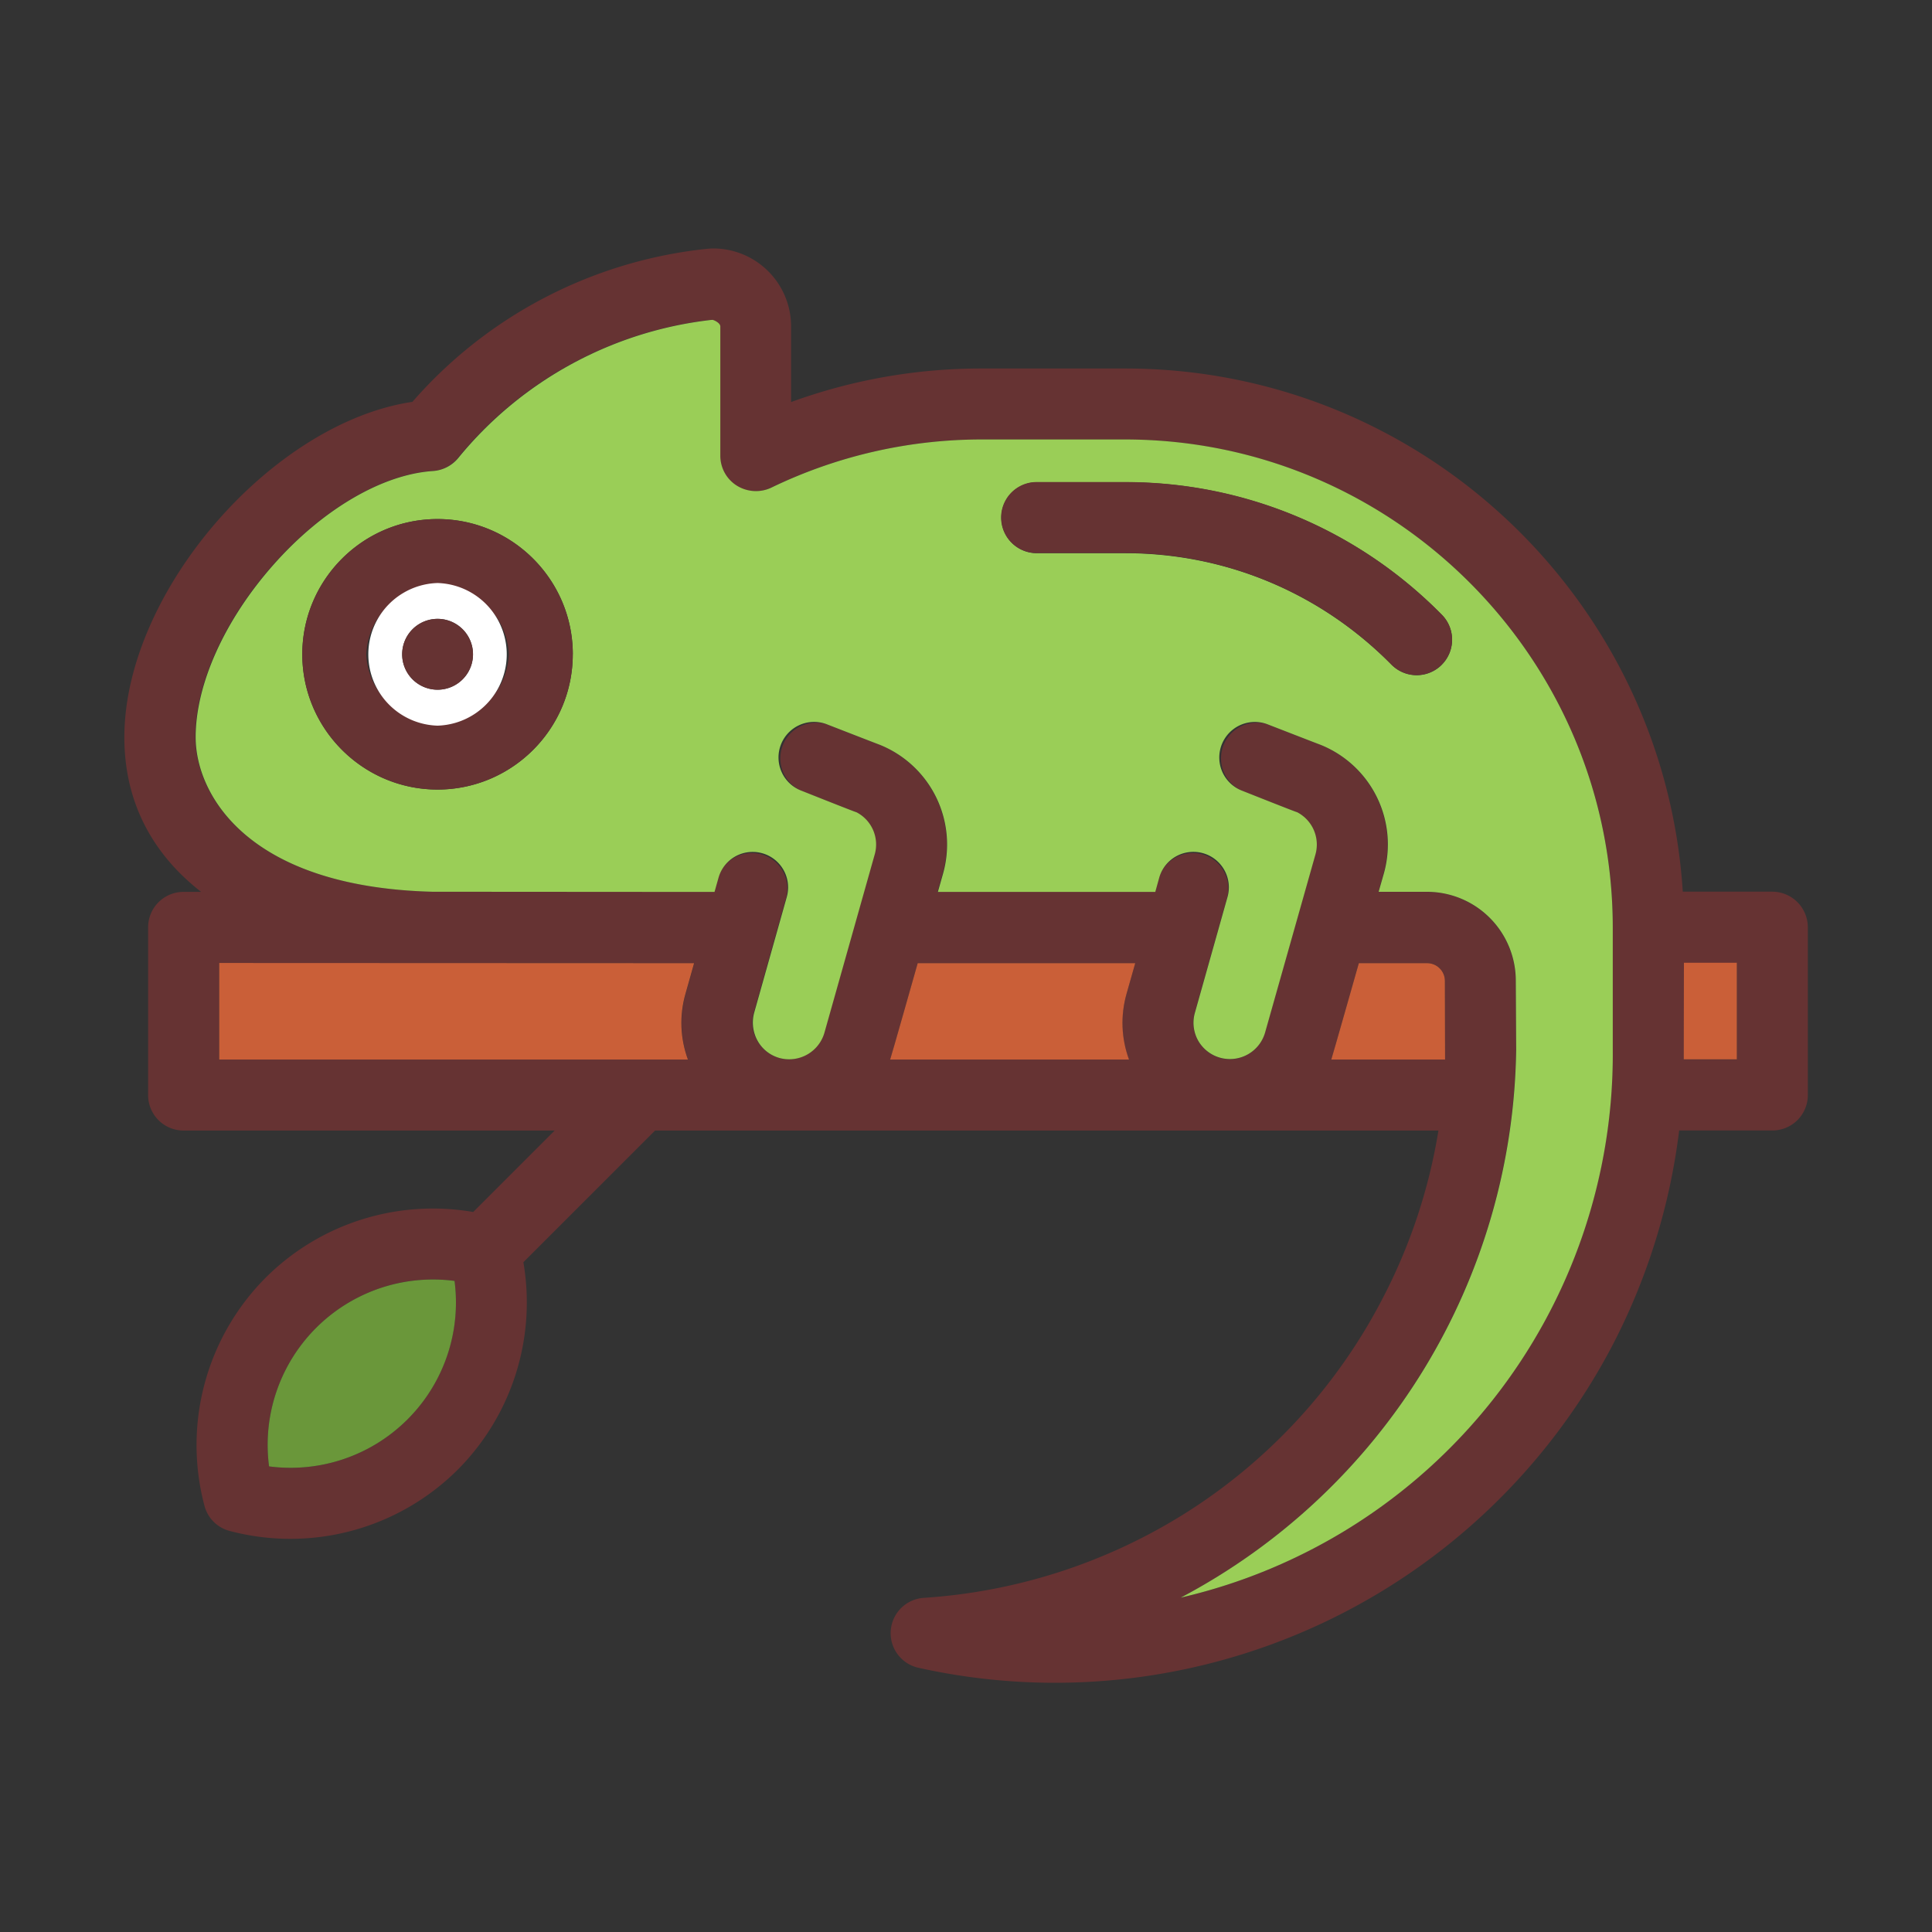 <svg xmlns="http://www.w3.org/2000/svg" width="30" height="30" fill="none"><rect width="100%" height="100%" fill="#333333" stroke="none"/><path fill="#633" d="M6.328 22.04a2.58 2.58 0 0 0 .73-2.15 2.567 2.567 0 0 0-2.88 2.88 2.567 2.567 0 0 0 2.15-.73Zm4.318-6.61.135-.474-7.377-.003v1.5h7.28a1.648 1.648 0 0 1-.037-1.022Zm6.847 0 .135-.474H14.25s-.413 1.459-.428 1.497h3.706a1.669 1.669 0 0 1-.035-1.022Zm4.946 1.023-.003-1.222a.275.275 0 0 0-.276-.275H21.1s-.414 1.459-.428 1.497h1.767Zm2.604-.167v-1.884c0-4.177-3.398-7.576-7.576-7.576h-2.215a7.496 7.496 0 0 0-3.281.747.55.55 0 0 1-.791-.495v-2.01c0-.058-.112-.102-.123-.102h-.012a5.936 5.936 0 0 0-3.938 2.147.547.547 0 0 1-.39.2c-.787.052-1.71.594-2.472 1.45-.759.855-1.213 1.857-1.213 2.683 0 .867.782 2.324 3.674 2.4l4.383.003.061-.22a.551.551 0 0 1 1.06.299l-.506 1.799a.554.554 0 0 0 .053.43.56.56 0 0 0 .495.29c.252 0 .477-.17.545-.413l.78-2.765a.568.568 0 0 0-.282-.657c-.026-.006-.861-.337-.861-.337a.553.553 0 0 1 .41-1.025s.776.302.808.313c.794.32 1.22 1.181.985 2.004l-.08.282h3.379l.061-.22a.551.551 0 0 1 1.06.299l-.506 1.799a.565.565 0 1 0 1.09.307l.782-2.765a.566.566 0 0 0-.284-.657 69.163 69.163 0 0 1-.862-.337.553.553 0 0 1 .41-1.025s.777.302.81.313a1.67 1.67 0 0 1 .986 2.004l-.079.282h.75c.76 0 1.38.618 1.38 1.38 0 0 .009 1.037.006 1.066a9.776 9.776 0 0 1-5.209 8.514 8.66 8.66 0 0 0 6.709-8.511c.003-.003.003-.009.003-.012Zm1.928.167v-1.5h-.823s0 1.453-.003 1.5h.826Zm1.101-2.054v2.605a.55.55 0 0 1-.55.55h-1.448a9.82 9.82 0 0 1-1.043 3.35 9.77 9.77 0 0 1-10.766 4.994.55.55 0 0 1 .085-1.087 8.692 8.692 0 0 0 4.098-1.341 8.63 8.63 0 0 0 3.006-3.279 8.61 8.61 0 0 0 .882-2.636H10.172L8.127 19.6a3.68 3.68 0 0 1-1.02 3.222 3.682 3.682 0 0 1-3.542.95.546.546 0 0 1-.39-.39 3.682 3.682 0 0 1 .95-3.542 3.677 3.677 0 0 1 3.223-1.02l1.265-1.265H2.851a.55.55 0 0 1-.551-.551v-2.605a.55.55 0 0 1 .55-.55h.273c-.727-.566-1.192-1.36-1.192-2.4 0-2.259 2.294-4.886 4.473-5.209a7.036 7.036 0 0 1 4.515-2.37c.056-.006.108-.012.158-.012a1.21 1.21 0 0 1 1.207 1.207v1.178a8.616 8.616 0 0 1 2.97-.521h2.216c4.6 0 8.373 3.594 8.66 8.124h1.394a.554.554 0 0 1 .548.553Z"/><path fill="#CA5F38" d="M26.97 14.95v1.5h-.825l.003-1.5h.823Z"/><path fill="#9ACE57" d="M8.895 10.16c0-1.16-.944-2.1-2.101-2.1s-2.1.943-2.1 2.1.943 2.1 2.1 2.1 2.1-.94 2.1-2.1Zm13.488.167a.55.55 0 0 0 .006-.78 6.872 6.872 0 0 0-4.92-2.059H16.1a.55.55 0 1 0 0 1.102h1.37c1.565 0 3.033.615 4.137 1.731.109.109.25.164.393.164a.554.554 0 0 0 .384-.158Zm2.66 4.075v1.896a8.66 8.66 0 0 1-6.709 8.51 9.775 9.775 0 0 0 5.209-8.514l-.006-1.066a1.38 1.38 0 0 0-1.38-1.38h-.75l.08-.28a1.667 1.667 0 0 0-.988-2.005c-.032-.011-.809-.313-.809-.313a.551.551 0 1 0-.41 1.025s.835.332.862.337a.566.566 0 0 1 .284.657l-.782 2.765a.568.568 0 0 1-1.04.123.567.567 0 0 1-.05-.43l.507-1.8A.55.55 0 1 0 18 13.63l-.061.22h-3.376l.08-.282a1.669 1.669 0 0 0-.985-2.004c-.032-.011-.808-.313-.808-.313a.552.552 0 1 0-.41 1.025s.834.332.86.337a.564.564 0 0 1 .282.657l-.78 2.765a.57.57 0 0 1-.7.393.56.56 0 0 1-.34-.27.582.582 0 0 1-.052-.43l.507-1.8a.55.55 0 0 0-1.06-.298l-.062.22-4.383-.003c-2.892-.076-3.674-1.53-3.674-2.4 0-.826.454-1.828 1.213-2.683.759-.856 1.685-1.398 2.473-1.45a.558.558 0 0 0 .39-.2 5.936 5.936 0 0 1 3.937-2.147h.011c.012-.003.123.044.123.102v2.007c0 .19.097.366.258.466.162.1.364.111.534.03a7.505 7.505 0 0 1 3.28-.748h2.216c4.172.003 7.57 3.402 7.57 7.58Z"/><path fill="#CA5F38" d="m22.436 15.231.003 1.222h-1.767c.014-.038.428-1.497.428-1.497h1.06c.152 0 .276.123.276.275Z"/><path fill="#633" d="M22.389 9.545a.55.55 0 1 1-.785.773 5.774 5.774 0 0 0-4.137-1.731h-1.371a.55.55 0 1 1 0-1.102h1.37c1.864 0 3.61.733 4.923 2.06Z"/><path fill="#CA5F38" d="m17.628 14.956-.135.475c-.096.34-.082.694.038 1.022h-3.709c.015-.038.428-1.497.428-1.497h3.378Zm-6.85 0-.134.475c-.097.34-.082.694.038 1.022H3.404v-1.5l7.374.003Z"/><path fill="#633" d="M7.901 10.16a1.108 1.108 0 0 0-2.214 0 1.108 1.108 0 0 0 2.214 0Zm-1.107-2.1c1.16 0 2.1.943 2.1 2.1s-.943 2.1-2.1 2.1-2.1-.943-2.1-2.1.94-2.1 2.1-2.1Z"/><path fill="#fff" d="M7.345 10.16a.55.55 0 1 0-1.1-.001.55.55 0 0 0 1.1.001Zm-.551-1.107a1.108 1.108 0 0 1 0 2.215 1.108 1.108 0 0 1 0-2.215Z"/><path fill="#633" d="M6.794 9.61a.55.55 0 1 1 .001 1.1.55.55 0 0 1-.001-1.1Z"/><path fill="#6A973A" d="M7.058 19.89a2.567 2.567 0 0 1-2.88 2.88 2.567 2.567 0 0 1 2.88-2.88Z"/></svg>